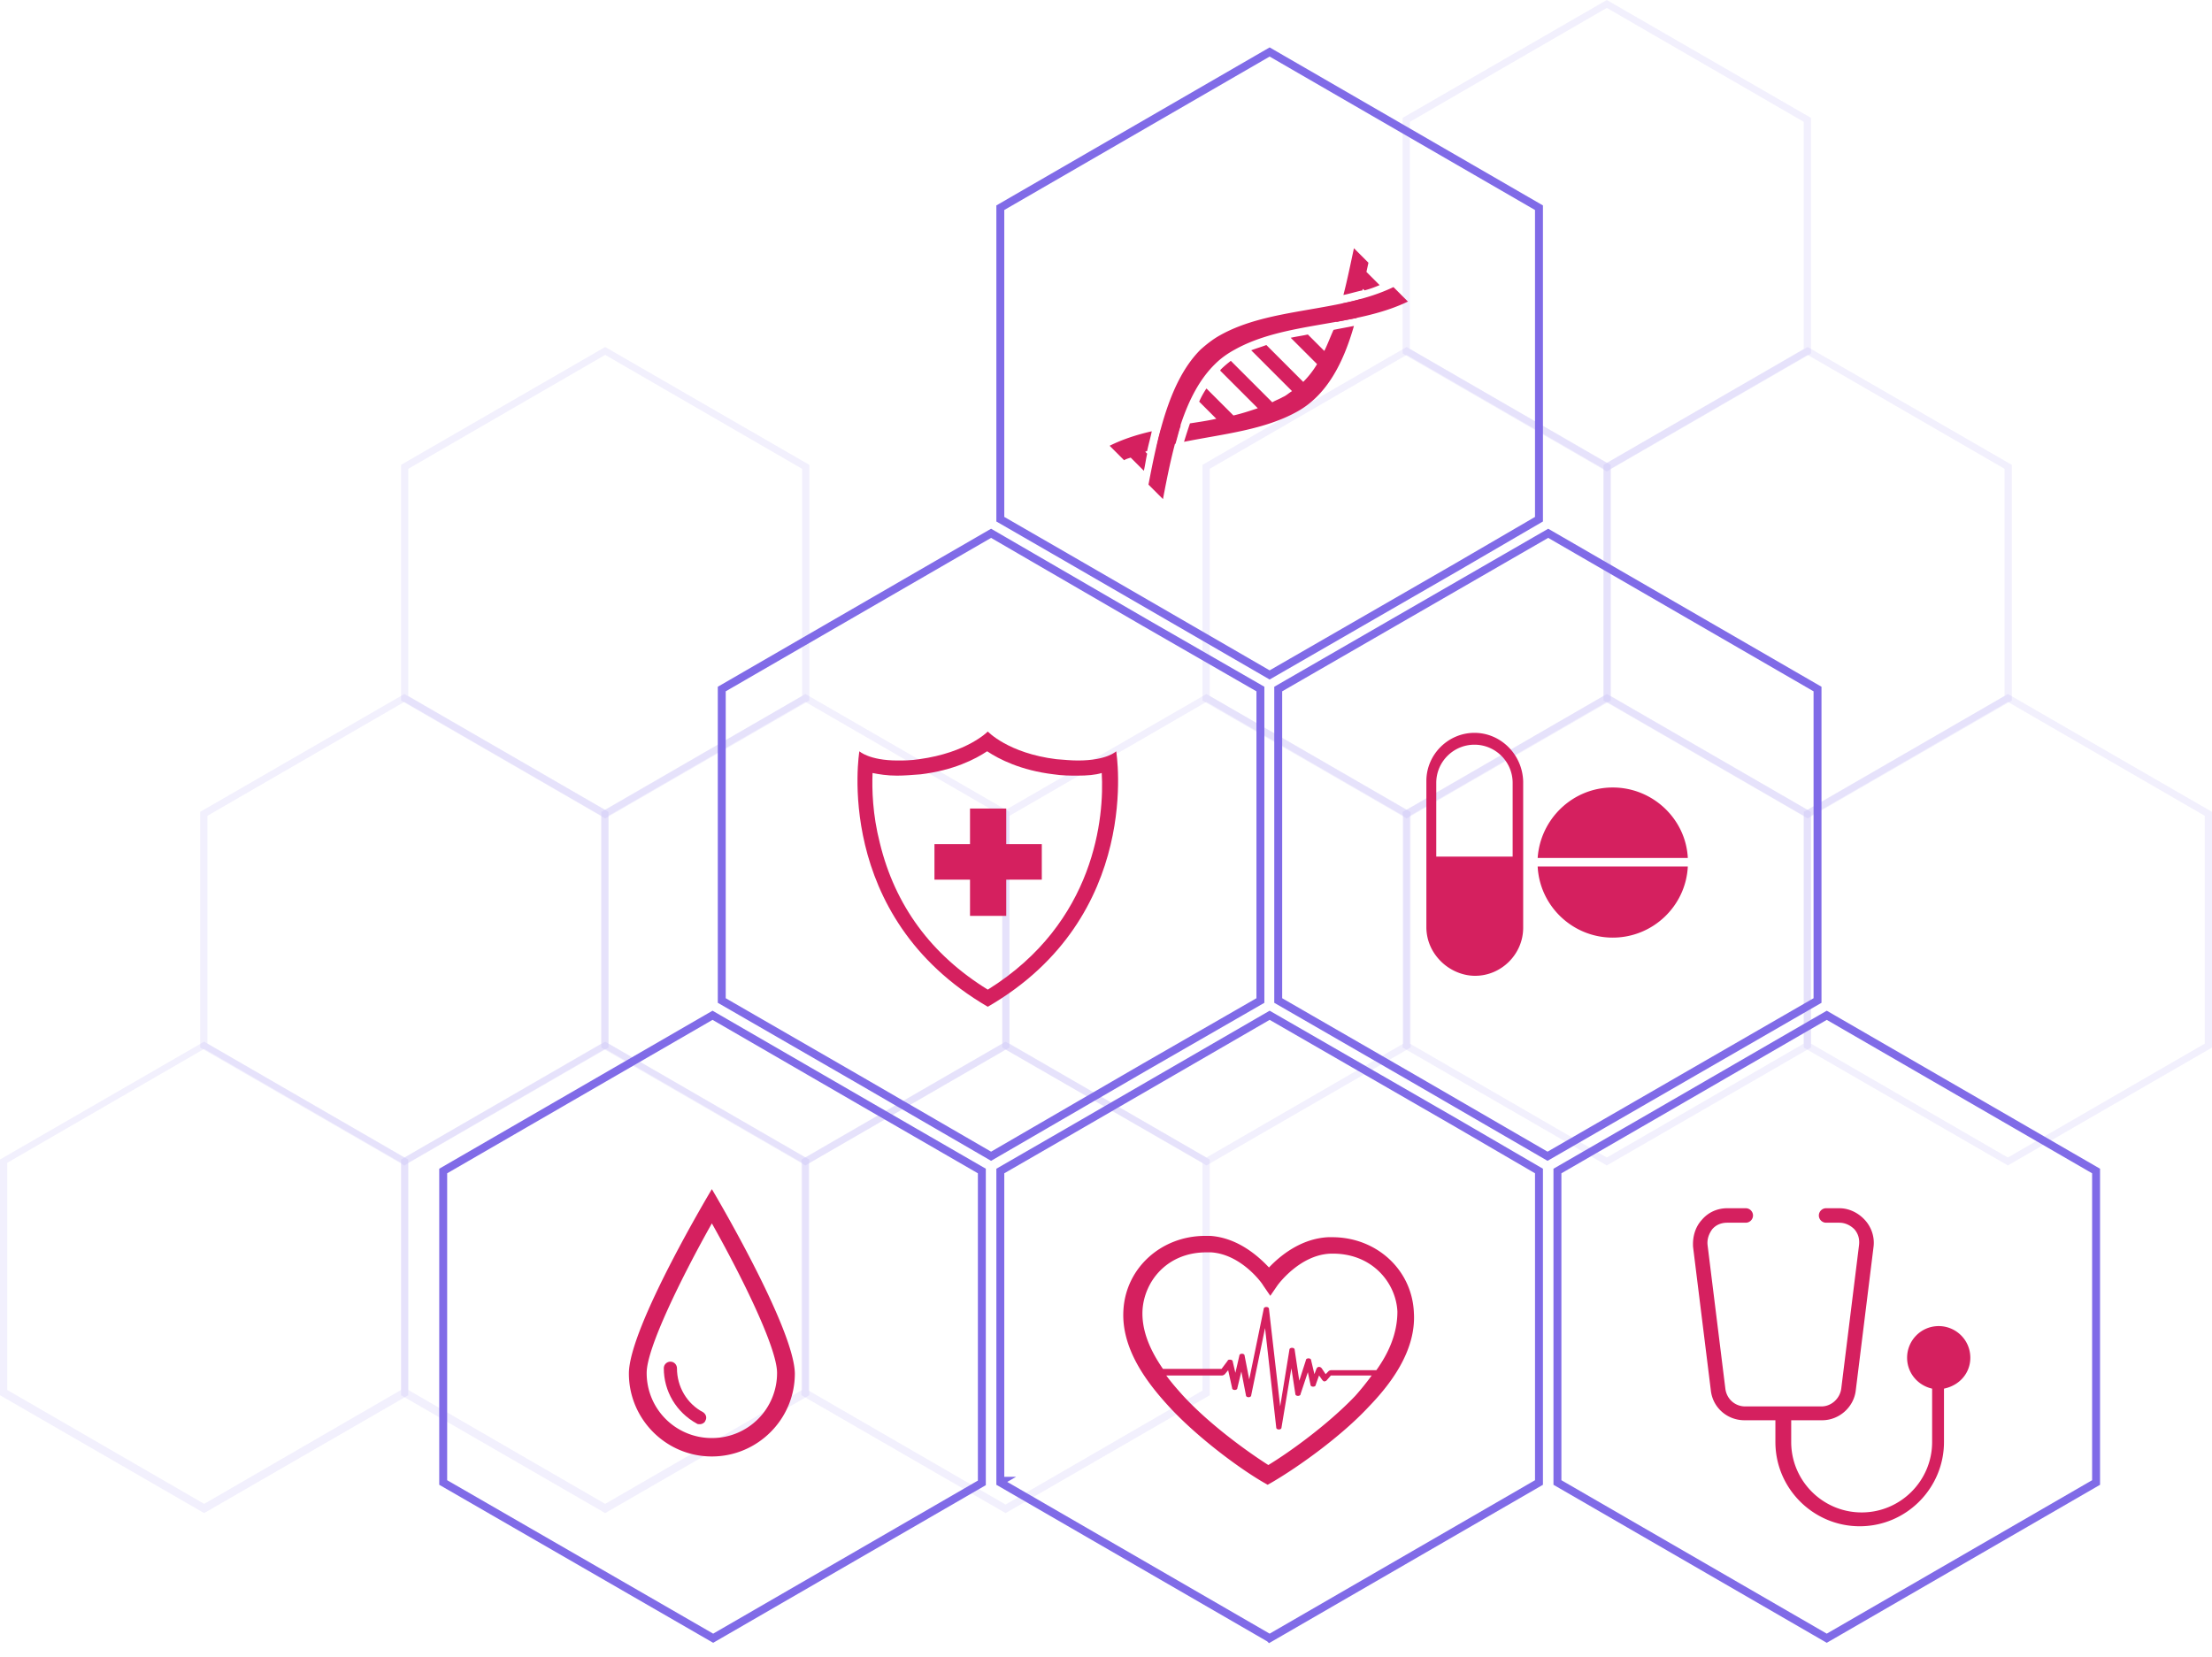 <svg width="558" height="418" fill="none" xmlns="http://www.w3.org/2000/svg"><path d="M253.667 262.803l51.498 29.736v59.471l-51.498 29.736-51.497-29.736v-59.471l51.497-29.736zm49.671 30.566l-49.671-28.572-49.67 28.738v57.312l49.67 28.739 49.671-28.739v-57.478z" fill="#806BE7" fill-opacity=".1"/><path d="M152.665 262.803l51.497 29.736v59.471l-51.497 29.736-51.497-29.736v-59.471l51.497-29.736zm49.67 30.566l-49.67-28.739-49.67 28.739v57.312l49.67 28.739 49.67-28.739v-57.312z" fill="#806BE7" fill-opacity=".1"/><path d="M51.498 262.803l51.497 29.736v59.471l-51.498 29.736L0 352.01v-59.471l51.498-29.736zm49.67 30.566l-49.67-28.739-49.67 28.739v57.312l49.67 28.739 49.67-28.739v-57.312zM506.503 175.091L558 204.827v59.471l-51.497 29.736-51.498-29.736v-59.471l51.498-29.736zm49.67 30.733l-49.67-28.739-49.67 28.739v57.478l49.67 28.738 49.67-28.738v-57.478z" fill="#806BE7" fill-opacity=".1"/><path d="M405.335 175.091l51.498 29.736v59.471l-51.498 29.736-51.497-29.736v-59.471l51.497-29.736zm49.67 30.733l-49.67-28.739-49.67 28.739v57.478l49.67 28.738 49.67-28.738v-57.478z" fill="#806BE7" fill-opacity=".1"/><path d="M304.334 175.091l51.497 29.736v59.471l-51.497 29.736-51.498-29.736v-59.471l51.498-29.736zm49.67 30.733l-49.67-28.739-49.67 28.739v57.478l49.67 28.738 49.67-28.738v-57.478z" fill="#806BE7" fill-opacity=".1"/><path d="M203.165 175.091l51.498 29.736v59.471l-51.498 29.736-51.497-29.736v-59.471l51.497-29.736zm49.67 30.733l-49.67-28.739-49.67 28.739v57.478l49.67 28.738 49.67-28.738v-57.478z" fill="#806BE7" fill-opacity=".1"/><path d="M101.999 175.091l51.497 29.736v59.471l-51.497 29.736-51.498-29.736v-59.471L102 175.091zm49.67 30.733l-49.67-28.739-49.67 28.739v57.478l49.67 28.738 49.67-28.738v-57.478zM456.002 87.546l51.497 29.735v59.472l-51.497 29.735-51.498-29.735v-59.472l51.498-29.735zm49.67 30.732l-49.67-28.739-49.671 28.739v57.312l49.671 28.739 49.67-28.739v-57.312z" fill="#806BE7" fill-opacity=".1"/><path d="M354.835 87.546l51.497 29.735v59.472l-51.497 29.735-51.497-29.735v-59.472l51.497-29.735zm49.67 30.732l-49.67-28.739-49.67 28.739v57.312l49.67 28.739 49.67-28.739v-57.312zM152.665 87.546l51.497 29.735v59.472l-51.497 29.735-51.497-29.735v-59.472l51.497-29.735zm49.67 30.732l-49.67-28.739-49.67 28.739v57.312l49.67 28.739 49.67-28.739v-57.312z" fill="#806BE7" fill-opacity=".1"/><path d="M405.335 0l51.498 29.736v59.47l-51.498 29.737-51.497-29.736V29.736L405.335 0zm49.67 30.732l-49.67-28.739-49.67 28.74v57.311l49.67 28.739 49.67-28.739V30.732z" fill="#806BE7" fill-opacity=".1"/><path d="M269.119 140.669h-.002l-16.776-9.679V52.406l67.94-39.29 67.94 39.29v78.587l-20.596 12.001-.004.003-47.339 27.285-51.163-29.613zm51.162 272.647l-67.94-39.29v-.288l.235-.136h-.235v-78.16l16.776-9.679h.002l51.163-29.613 47.339 27.286.004.002 20.596 12.001v78.587l-67.94 39.29zm-72.598-117.874v78.68l-67.774 39.195-68.106-39.292v-78.584l67.94-39.29 38.538 22.302v.001l29.402 16.988zm-31.556-23.371l-.002-.001-34.053-19.646v-78.583l67.939-39.29 38.704 22.467.003.002 29.234 16.822v78.582l-29.234 16.822-.003.002-38.703 22.467-33.885-19.644zm140.372 0l-.002-.001-34.053-19.646v-78.582l34.053-19.646 34.053-19.646 67.941 39.291v78.583l-34.053 19.646-34.053 19.646-33.886-19.645zm65.782 6.383l.001-.001 38.538-22.302 67.94 39.29v78.585l-67.94 39.29-67.941-39.29v-78.584l29.402-16.988z" stroke="#806BE7" stroke-width="2"/><path d="M292.872 108.311c-.498 1.661-.83 3.156-1.163 4.817 1.662-.498 3.157-.83 4.818-1.163.498-1.661.831-3.156 1.329-4.651l-4.984.997zm41.198-19.769l-4.153-4.153c-1.495.333-2.824.499-4.319.831l6.645 6.645a23.183 23.183 0 01-3.489 4.485l-9.302-9.303c-1.329.499-2.492.83-3.821 1.33l10.299 10.299c-.83.498-1.495 1.163-2.325 1.495-.831.498-1.828.83-2.658 1.329l-10.466-10.466c-.83.665-1.661 1.33-2.492 2.16 0 0-.166.166-.166.332l9.469 9.469c-1.993.664-3.987 1.329-6.146 1.827l-6.811-6.81c-.665.996-1.329 2.159-1.828 3.322l4.319 4.319c-2.159.498-4.485.83-6.644 1.163a153.65 153.65 0 00-1.495 4.651c9.967-1.993 20.266-2.99 28.572-7.641 7.476-4.153 11.629-12.293 14.287-21.596-1.662.332-3.489.664-5.15.996-.831 1.828-1.495 3.655-2.326 5.316zm-54.155 23.922l3.655 3.654c.498-.332 1.162-.498 1.661-.664l3.322 3.322c.332-1.495.499-2.824.831-4.319l-.499-.498c.167 0 .333-.166.499-.166.332-1.661.83-3.323 1.163-4.984-3.655.831-7.31 1.994-10.632 3.655zm57.145-31.23c1.662-.333 3.323-.665 5.15-.998.499-1.66.831-3.156 1.163-4.817-1.661.498-3.156.83-4.817 1.163-.499 1.495-.997 3.156-1.496 4.651zm1.828-6.812c1.661-.332 3.156-.83 4.817-1.163 0-.166 0-.332.166-.332l.333.332c1.329-.332 2.658-.83 3.82-1.329l-3.322-3.322c.166-.83.332-1.495.498-2.326l-3.654-3.654c-.831 3.82-1.662 7.973-2.658 11.794z" fill="#D5205F"/><path d="M302.84 88.21c-7.642 7.642-10.632 20.931-13.124 34.055l3.655 3.655c2.491-13.124 5.315-26.414 13.123-34.055 1.495-1.495 3.156-2.658 4.984-3.655 12.791-7.143 30.234-5.648 43.69-12.127l-3.655-3.654c-13.456 6.478-30.899 4.983-43.69 12.126-1.827.997-3.488 2.326-4.983 3.655zM406.831 198.681c-10.133 0-18.273 7.973-18.938 17.774h37.876c-.499-9.801-8.805-17.774-18.938-17.774zM387.893 218.615c.499 9.967 8.805 17.941 18.938 17.941s18.439-7.974 18.938-17.941h-37.876zM371.945 184.893c-6.645 0-12.127 5.482-12.127 12.126v36.879c0 3.323 1.329 6.313 3.655 8.638 2.159 2.16 5.316 3.655 8.638 3.655 6.645 0 12.127-5.482 12.127-12.127v-36.878c-.166-6.811-5.648-12.293-12.293-12.293zm9.469 31.23H362.31v-18.605c0-5.316 4.319-9.635 9.635-9.635s9.635 4.319 9.635 9.635v18.605h-.166zM179.576 300.014s-20.931 34.886-20.931 46.514c0 11.462 9.303 20.931 20.931 20.931 11.463 0 20.932-9.303 20.932-20.931-.167-11.628-20.932-46.514-20.932-46.514zm0 62.794a16.378 16.378 0 01-16.446-16.446c0-6.313 8.971-24.42 16.446-37.71 7.476 13.29 16.446 31.397 16.446 37.71a16.377 16.377 0 01-16.446 16.446z" fill="#D5205F"/><path d="M177.417 356.329c-4.153-2.159-6.645-6.479-6.645-11.13 0-.831-.664-1.661-1.661-1.661-.83 0-1.661.664-1.661 1.661 0 5.814 3.156 11.13 8.306 13.954.166.166.498.166.831.166.498 0 1.162-.332 1.329-.83.498-.831.166-1.662-.499-2.16zM281.575 189.544s-2.325 2.326-9.635 2.326c-1.661 0-3.488-.166-5.482-.333-12.126-1.495-17.276-6.977-17.276-6.977s-5.15 5.316-17.277 6.977c-2.159.333-3.987.333-5.482.333-7.143 0-9.635-2.326-9.635-2.326s-6.977 41.53 32.394 64.455c39.37-22.759 32.393-64.455 32.393-64.455zm-32.393 60.136c-14.287-8.805-23.423-21.264-27.244-37.045-1.827-7.143-1.993-13.456-1.827-17.609 1.661.332 3.654.664 6.146.664 1.827 0 3.987-.166 5.981-.332 8.306-.997 13.788-3.821 16.778-5.814 2.99 1.993 8.472 4.817 16.778 5.814 2.159.332 4.153.332 5.98.332 2.492 0 4.486-.166 6.147-.664.664 10.798-1.495 37.709-28.739 54.654z" fill="#D5205F"/><path d="M253.833 203.996h-9.136v8.971h-8.971v8.97h8.971v9.137h9.136v-9.137h8.971v-8.97h-8.971v-8.971zM356.662 331.079c-.499-10.798-9.469-18.938-20.599-18.938h-.997c-6.977.332-12.293 4.818-14.951 7.642-2.658-2.824-7.808-7.476-14.785-7.974h-1.329c-10.964 0-19.934 7.974-20.599 18.605-.664 9.968 6.147 18.606 11.297 24.254 6.645 7.309 17.11 15.283 23.921 19.27l1.163.665 1.163-.665c6.811-3.987 17.442-11.628 24.253-18.938 5.15-5.316 12.127-13.954 11.463-23.921zm-14.785 21.097c-6.811 7.143-16.446 14.12-21.928 17.443-5.482-3.489-15.117-10.466-21.762-17.775-1.329-1.495-2.658-2.99-3.987-4.818h14.121c.166 0 .498-.166.664-.332l.831-.996.996 4.485c0 .332.333.498.665.498s.664-.166.664-.498l.997-4.153 1.163 5.98c0 .332.332.498.664.498.333 0 .665-.166.665-.498l3.488-16.944 2.824 25.084c0 .332.333.498.665.498s.664-.166.664-.498l2.492-14.951.997 6.479c0 .332.332.498.664.498.333 0 .665-.166.665-.498l1.827-5.482.665 3.156c0 .332.332.499.664.499s.665-.167.665-.499l.83-2.326.831 1.163c.166.166.332.333.498.333.166 0 .499-.167.499-.167l1.162-1.329h10.3a69.776 69.776 0 01-4.153 5.15zm5.316-6.478H335.73c-.166 0-.498.166-.498.166l-.83.83-.997-1.495c-.166-.166-.332-.332-.665-.332-.332 0-.498.166-.664.498l-.499 1.329-.83-3.488c0-.333-.332-.499-.665-.499-.332 0-.664.166-.664.499l-1.661 5.149-1.163-7.807c0-.332-.332-.499-.665-.499-.332 0-.664.167-.664.499l-2.326 14.286-2.824-24.586c0-.332-.332-.498-.664-.498-.333 0-.665.166-.665.498l-3.654 17.775-1.163-5.98c0-.332-.333-.499-.665-.499s-.664.167-.664.499l-.997 4.319-.665-2.824c0-.332-.332-.498-.664-.498s-.498 0-.664.332l-1.496 1.993H293.37c-2.99-4.319-5.482-9.469-5.15-14.951.498-7.143 6.146-14.452 16.114-14.452h1.163c7.807.498 13.123 8.14 13.123 8.306l1.827 2.658 1.828-2.658s5.482-7.642 13.289-7.974c10.466-.332 16.612 7.309 16.945 14.619 0 5.648-2.326 10.631-5.316 14.785zM497.034 342.541c0-4.485-3.655-7.974-7.974-7.974-4.485 0-7.974 3.655-7.974 7.974 0 3.821 2.658 6.977 6.313 7.808v13.456c0 9.801-7.974 17.775-17.775 17.775-9.801 0-17.775-7.974-17.775-17.775v-5.482h7.808c4.319 0 7.974-3.323 8.472-7.476l4.485-36.214c.332-2.492-.498-4.984-2.159-6.811-1.662-1.827-3.987-2.99-6.479-2.99h-3.322c-.997 0-1.828.83-1.828 1.827s.831 1.827 1.828 1.827h3.322c1.495 0 2.824.665 3.821 1.662.996 1.162 1.329 2.491 1.163 3.987l-4.486 36.214c-.332 2.492-2.492 4.485-4.983 4.485h-19.27c-2.492 0-4.652-1.827-4.984-4.485l-4.485-36.214c-.166-1.496.332-2.825 1.163-3.987.996-1.163 2.325-1.662 3.82-1.662h4.652c.996 0 1.827-.83 1.827-1.827s-.831-1.827-1.827-1.827h-4.652c-2.491 0-4.817.997-6.478 2.99-1.662 1.827-2.326 4.319-2.16 6.811l4.485 36.214c.499 4.319 4.153 7.476 8.473 7.476h7.807v5.482c0 11.794 9.635 21.263 21.264 21.263 11.794 0 21.263-9.635 21.263-21.263v-13.456c3.987-.831 6.645-3.987 6.645-7.808z" fill="#D5205F"/></svg>